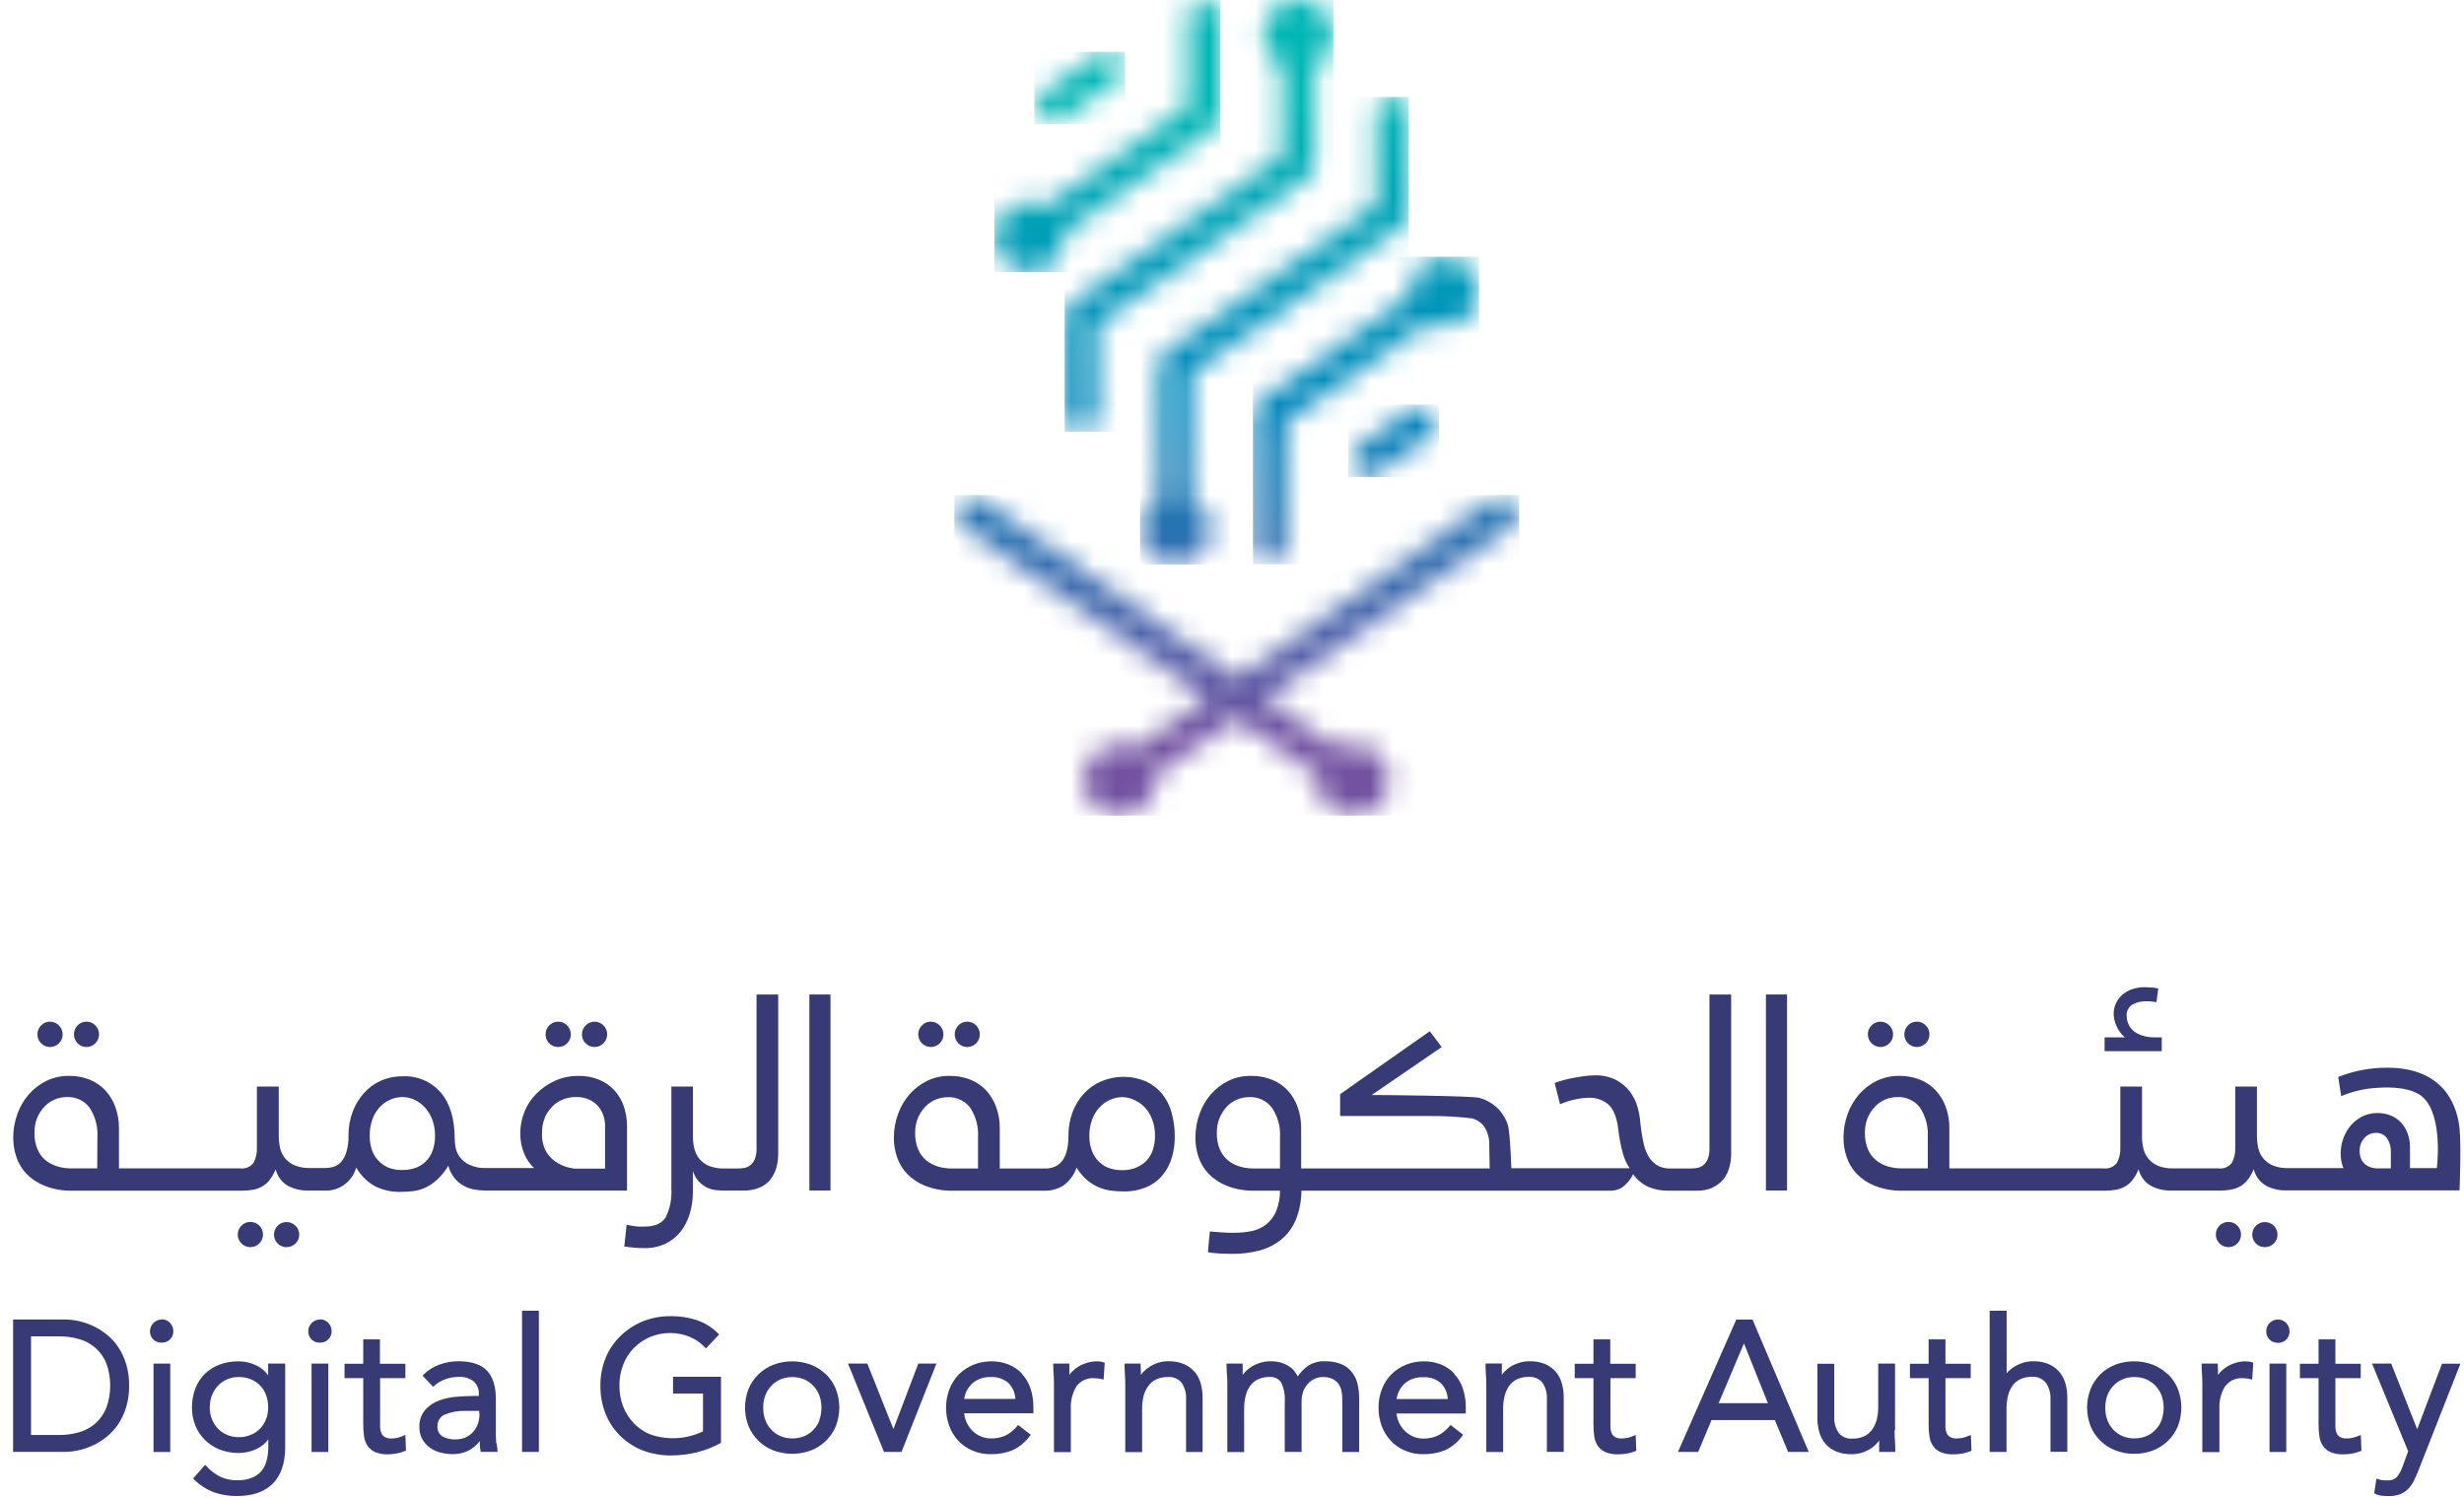 <svg width="107" height="65" viewBox="0 0 107 65" fill="none" xmlns="http://www.w3.org/2000/svg">
<g clip-path="url(#clip0_2_1650)">
<g clip-path="url(#clip1_2_1650)">
<g clip-path="url(#clip2_2_1650)">
<path d="M74.363 51.573C74.545 51.495 74.705 51.375 74.832 51.223C74.953 51.073 75.042 50.899 75.092 50.713C75.149 50.516 75.177 50.312 75.176 50.107V43.19H74.234V49.855C74.242 50.019 74.216 50.182 74.159 50.336C74.118 50.439 74.051 50.53 73.966 50.601C73.889 50.663 73.798 50.704 73.701 50.721C73.612 50.738 73.521 50.746 73.43 50.746H72.524C72.317 50.754 72.111 50.7 71.935 50.59C71.778 50.484 71.649 50.341 71.56 50.174C71.46 49.977 71.389 49.766 71.352 49.549C71.299 49.3 71.26 49.05 71.235 48.797C71.22 48.551 71.178 48.307 71.108 48.07C71.039 47.825 70.923 47.595 70.768 47.393C70.606 47.185 70.401 47.016 70.166 46.895C69.883 46.758 69.571 46.691 69.256 46.702C69.096 46.702 68.936 46.714 68.777 46.737C68.613 46.76 68.452 46.787 68.298 46.816C68.144 46.845 67.994 46.881 67.855 46.92C67.715 46.96 67.6 46.999 67.511 47.033L67.746 47.955C67.957 47.863 68.177 47.793 68.402 47.747C68.592 47.703 68.786 47.679 68.981 47.674C69.302 47.659 69.616 47.768 69.858 47.978C70.077 48.187 70.214 48.539 70.275 49.049C70.316 49.411 70.385 49.77 70.483 50.122C70.547 50.339 70.643 50.546 70.766 50.736H65.63C65.609 50.074 65.553 49.02 65.459 48.791C65.356 48.516 65.189 48.269 64.972 48.07C64.758 47.883 64.505 47.748 64.23 47.676C63.943 47.595 60.154 47.556 59.815 47.556H59.563L62.606 45.473L62.089 44.785L58.196 47.518V48.468H62.127C62.727 48.463 63.327 48.497 63.922 48.57C64.128 48.623 64.31 48.742 64.441 48.909C64.572 49.103 64.65 49.327 64.668 49.559C64.668 49.638 64.684 50.272 64.691 50.744H56.503V48.999C56.506 48.684 56.454 48.371 56.349 48.074C56.255 47.809 56.109 47.565 55.92 47.356C55.73 47.153 55.497 46.994 55.239 46.891C54.948 46.776 54.637 46.72 54.324 46.724C53.99 46.719 53.659 46.791 53.356 46.933C53.064 47.074 52.803 47.272 52.589 47.516C52.37 47.769 52.2 48.06 52.09 48.376C51.969 48.71 51.909 49.063 51.91 49.418C51.91 49.701 51.957 49.983 52.048 50.251C52.138 50.523 52.288 50.773 52.487 50.98C52.713 51.208 52.984 51.386 53.283 51.502C53.663 51.649 54.069 51.72 54.477 51.711H55.584C55.589 52.028 55.527 52.342 55.403 52.633C55.305 52.854 55.153 53.046 54.962 53.194C54.776 53.33 54.563 53.424 54.337 53.469C54.086 53.516 53.832 53.539 53.577 53.537C53.416 53.537 53.248 53.537 53.075 53.523C52.902 53.508 52.721 53.498 52.539 53.481C52.523 53.629 52.508 53.775 52.494 53.921C52.479 54.066 52.469 54.218 52.456 54.385C52.633 54.414 52.812 54.432 52.991 54.441C53.164 54.441 53.335 54.454 53.5 54.454C53.905 54.459 54.309 54.409 54.701 54.306C55.047 54.214 55.369 54.05 55.647 53.825C55.921 53.595 56.136 53.302 56.272 52.971C56.431 52.57 56.514 52.142 56.516 51.711H69.958C70.123 51.708 70.285 51.663 70.427 51.58C70.637 51.429 70.807 51.229 70.92 50.996C71.088 51.233 71.315 51.422 71.579 51.544C71.855 51.661 72.153 51.717 72.453 51.711H73.653C73.9 51.719 74.147 51.674 74.376 51.58M55.584 50.746H54.439C54.235 50.747 54.032 50.718 53.837 50.661C53.652 50.605 53.478 50.515 53.327 50.394C53.172 50.265 53.05 50.101 52.971 49.915C52.878 49.688 52.834 49.444 52.842 49.199C52.837 48.98 52.877 48.763 52.958 48.559C53.032 48.378 53.138 48.211 53.27 48.066C53.397 47.928 53.552 47.821 53.725 47.751C53.894 47.682 54.076 47.645 54.26 47.645C54.446 47.638 54.631 47.676 54.8 47.755C54.968 47.834 55.115 47.953 55.228 48.101C55.487 48.477 55.613 48.929 55.584 49.384V50.746Z" fill="#373A75"/>
<path d="M33.45 51.228C33.572 51.077 33.66 50.904 33.711 50.717C33.767 50.52 33.795 50.316 33.794 50.111V43.19H32.853V49.855C32.861 50.019 32.836 50.182 32.78 50.336C32.739 50.439 32.672 50.53 32.586 50.601C32.51 50.663 32.419 50.704 32.322 50.721C32.232 50.738 32.142 50.746 32.051 50.746H31.455C31.231 50.754 31.009 50.717 30.799 50.638C30.638 50.575 30.495 50.473 30.383 50.342C30.275 50.214 30.198 50.063 30.157 49.901C30.11 49.718 30.087 49.529 30.089 49.34V47.189H29.154V51.644C29.181 52.066 29.096 52.487 28.908 52.865C28.745 53.134 28.436 53.269 27.981 53.269H27.737C27.655 53.265 27.573 53.257 27.491 53.244L27.212 53.192L27.11 54.135L27.473 54.179C27.642 54.196 27.811 54.205 27.981 54.204C28.294 54.21 28.604 54.146 28.889 54.017C29.148 53.896 29.374 53.717 29.551 53.494C29.734 53.26 29.87 52.995 29.953 52.711C30.045 52.4 30.091 52.077 30.089 51.752V50.855C30.14 51.024 30.228 51.18 30.347 51.311C30.447 51.418 30.566 51.506 30.697 51.571C30.82 51.632 30.952 51.671 31.088 51.686C31.205 51.698 31.322 51.702 31.439 51.705H32.272C32.519 51.712 32.765 51.668 32.994 51.573C33.176 51.495 33.336 51.375 33.463 51.223" fill="#373A75"/>
<path d="M3.754 45.471C3.899 45.471 4.038 45.413 4.141 45.31C4.244 45.208 4.301 45.068 4.301 44.923C4.302 44.85 4.289 44.778 4.261 44.711C4.233 44.644 4.193 44.583 4.141 44.531C4.091 44.479 4.031 44.437 3.964 44.409C3.898 44.382 3.826 44.368 3.754 44.369C3.682 44.368 3.611 44.382 3.545 44.41C3.479 44.438 3.419 44.479 3.37 44.531C3.319 44.583 3.278 44.644 3.251 44.711C3.224 44.778 3.211 44.85 3.212 44.923C3.211 44.994 3.225 45.065 3.252 45.132C3.279 45.198 3.319 45.258 3.369 45.309C3.419 45.36 3.479 45.401 3.545 45.428C3.611 45.456 3.682 45.47 3.754 45.471Z" fill="#373A75"/>
<path d="M2.166 45.471C2.239 45.472 2.311 45.458 2.379 45.431C2.446 45.403 2.507 45.362 2.558 45.31C2.611 45.261 2.652 45.2 2.68 45.134C2.708 45.067 2.722 44.995 2.72 44.923C2.72 44.776 2.662 44.635 2.558 44.531C2.454 44.427 2.313 44.369 2.166 44.369C2.096 44.368 2.026 44.383 1.961 44.411C1.896 44.439 1.838 44.48 1.789 44.531C1.736 44.582 1.694 44.642 1.666 44.71C1.638 44.777 1.624 44.85 1.625 44.923C1.623 44.995 1.637 45.067 1.666 45.134C1.694 45.201 1.736 45.261 1.789 45.31C1.838 45.361 1.897 45.402 1.961 45.429C2.026 45.457 2.096 45.471 2.166 45.471Z" fill="#373A75"/>
<path d="M12.441 53.073C12.333 53.074 12.228 53.106 12.139 53.166C12.05 53.226 11.98 53.311 11.94 53.411C11.899 53.51 11.888 53.62 11.909 53.725C11.93 53.831 11.982 53.928 12.058 54.004C12.108 54.055 12.167 54.095 12.233 54.122C12.299 54.149 12.37 54.163 12.441 54.162C12.514 54.163 12.585 54.15 12.653 54.122C12.72 54.095 12.781 54.055 12.832 54.004C12.884 53.954 12.925 53.894 12.953 53.828C12.981 53.762 12.995 53.691 12.995 53.619C12.995 53.547 12.981 53.476 12.953 53.41C12.925 53.343 12.884 53.283 12.832 53.233C12.781 53.182 12.72 53.141 12.653 53.113C12.586 53.086 12.514 53.072 12.441 53.073Z" fill="#373A75"/>
<path d="M10.87 54.162C10.942 54.163 11.014 54.15 11.08 54.123C11.147 54.095 11.207 54.055 11.258 54.004C11.348 53.915 11.405 53.797 11.418 53.671C11.431 53.545 11.4 53.418 11.33 53.312C11.26 53.207 11.155 53.128 11.034 53.091C10.913 53.054 10.783 53.059 10.665 53.107C10.548 53.155 10.451 53.242 10.391 53.354C10.331 53.465 10.311 53.594 10.335 53.719C10.359 53.843 10.426 53.956 10.523 54.036C10.621 54.117 10.744 54.162 10.87 54.162Z" fill="#373A75"/>
<path d="M18.989 51.228C19.177 51.05 19.338 50.847 19.47 50.626C19.517 50.818 19.606 50.998 19.731 51.153C19.837 51.287 19.967 51.399 20.116 51.484C20.26 51.568 20.417 51.626 20.581 51.657C20.746 51.688 20.914 51.704 21.082 51.705H27.229V48.937C27.233 48.63 27.184 48.325 27.085 48.035C26.996 47.776 26.854 47.54 26.669 47.339C26.484 47.142 26.258 46.988 26.008 46.887C25.734 46.777 25.441 46.722 25.146 46.727C24.788 46.719 24.432 46.79 24.105 46.935C23.804 47.071 23.53 47.26 23.297 47.493C23.07 47.719 22.892 47.988 22.774 48.285C22.655 48.576 22.594 48.887 22.593 49.201C22.588 49.509 22.645 49.815 22.761 50.101C22.859 50.337 23.006 50.55 23.192 50.726H21.11C20.857 50.738 20.606 50.688 20.376 50.582C20.212 50.504 20.07 50.387 19.96 50.242C19.87 50.118 19.81 49.976 19.783 49.826C19.76 49.706 19.748 49.585 19.745 49.463C19.745 48.601 19.547 47.932 19.15 47.458C18.945 47.219 18.688 47.031 18.399 46.907C18.11 46.784 17.797 46.727 17.483 46.743C17.157 46.74 16.835 46.805 16.536 46.935C16.254 47.061 16.002 47.246 15.798 47.478C15.587 47.716 15.423 47.991 15.313 48.289C15.192 48.614 15.131 48.96 15.134 49.307C15.141 49.549 15.111 49.791 15.044 50.024C14.999 50.184 14.921 50.333 14.815 50.461C14.729 50.558 14.618 50.63 14.495 50.669C14.374 50.707 14.248 50.726 14.122 50.726H13.449C13.232 50.731 13.015 50.695 12.812 50.617C12.652 50.553 12.509 50.451 12.395 50.322C12.286 50.194 12.208 50.043 12.168 49.88C12.125 49.696 12.104 49.508 12.105 49.32V47.189H11.156V49.838C11.167 50.068 11.117 50.295 11.01 50.499C10.944 50.587 10.855 50.656 10.753 50.699C10.652 50.741 10.54 50.756 10.431 50.742H5.166V48.999C5.169 48.684 5.116 48.371 5.009 48.074C4.914 47.809 4.766 47.564 4.576 47.356C4.388 47.153 4.158 46.994 3.901 46.891C3.615 46.777 3.309 46.721 3.001 46.724C2.667 46.719 2.336 46.791 2.033 46.933C1.74 47.074 1.478 47.272 1.262 47.516C1.041 47.768 0.869 48.06 0.756 48.376C0.634 48.71 0.573 49.062 0.575 49.418C0.575 49.701 0.621 49.983 0.712 50.251C0.803 50.523 0.953 50.773 1.152 50.98C1.377 51.208 1.648 51.386 1.948 51.502C2.328 51.649 2.733 51.72 3.141 51.711H10.506C10.655 51.711 10.804 51.699 10.952 51.675C11.092 51.654 11.228 51.61 11.354 51.544C11.484 51.475 11.599 51.38 11.691 51.265C11.807 51.118 11.901 50.956 11.97 50.782C12.006 50.93 12.071 51.07 12.162 51.193C12.253 51.316 12.367 51.419 12.499 51.496C12.779 51.643 13.093 51.715 13.409 51.705H14.211C14.474 51.697 14.728 51.611 14.94 51.457C15.196 51.273 15.383 51.008 15.469 50.705C15.658 51.038 15.933 51.315 16.265 51.507C16.619 51.687 17.013 51.774 17.41 51.761C17.594 51.761 17.778 51.75 17.96 51.727C18.141 51.702 18.316 51.65 18.481 51.573C18.665 51.486 18.834 51.37 18.981 51.23M23.648 48.555C23.727 48.373 23.838 48.205 23.976 48.062C24.109 47.924 24.27 47.817 24.448 47.747C24.625 47.677 24.813 47.641 25.002 47.641C25.201 47.636 25.399 47.674 25.581 47.753C25.732 47.82 25.866 47.919 25.975 48.043C26.077 48.16 26.154 48.297 26.202 48.445C26.249 48.584 26.273 48.729 26.275 48.876V50.751H24.938C24.691 50.724 24.453 50.646 24.238 50.522C24.04 50.41 23.872 50.253 23.746 50.063C23.592 49.804 23.519 49.504 23.538 49.203C23.532 48.981 23.572 48.76 23.657 48.555H23.648ZM4.222 50.742H3.097C2.894 50.743 2.691 50.715 2.495 50.657C2.31 50.602 2.137 50.513 1.985 50.394C1.83 50.265 1.708 50.101 1.629 49.915C1.536 49.688 1.491 49.444 1.498 49.199C1.492 48.979 1.53 48.76 1.61 48.555C1.685 48.373 1.793 48.205 1.929 48.062C2.053 47.929 2.204 47.824 2.371 47.752C2.538 47.68 2.718 47.644 2.899 47.645C3.089 47.634 3.279 47.67 3.452 47.75C3.624 47.83 3.775 47.951 3.889 48.103C4.138 48.483 4.258 48.933 4.23 49.386L4.222 50.742ZM17.469 50.813C17.25 50.819 17.032 50.777 16.829 50.692C16.665 50.616 16.518 50.506 16.398 50.369C16.279 50.236 16.19 50.077 16.138 49.905C16.08 49.716 16.052 49.519 16.055 49.322C16.051 49.085 16.089 48.85 16.167 48.626C16.232 48.433 16.336 48.255 16.471 48.103C16.599 47.96 16.755 47.844 16.929 47.764C17.101 47.684 17.288 47.643 17.477 47.643C17.659 47.645 17.838 47.686 18.002 47.764C18.175 47.845 18.331 47.961 18.458 48.103C18.595 48.257 18.702 48.435 18.773 48.628C18.855 48.851 18.895 49.087 18.891 49.324C18.894 49.521 18.866 49.718 18.808 49.907C18.757 50.078 18.67 50.236 18.554 50.371C18.432 50.511 18.281 50.622 18.11 50.694C17.91 50.777 17.694 50.816 17.477 50.811L17.469 50.813Z" fill="#373A75"/>
<path d="M24.24 45.471C24.312 45.471 24.383 45.457 24.449 45.43C24.515 45.402 24.575 45.361 24.625 45.31C24.678 45.261 24.72 45.2 24.748 45.134C24.776 45.067 24.789 44.995 24.788 44.923C24.789 44.85 24.775 44.778 24.747 44.71C24.719 44.643 24.678 44.582 24.625 44.531C24.575 44.48 24.515 44.439 24.448 44.411C24.381 44.383 24.31 44.369 24.238 44.369C24.166 44.369 24.095 44.383 24.028 44.411C23.962 44.439 23.901 44.48 23.851 44.531C23.799 44.583 23.759 44.644 23.732 44.711C23.704 44.778 23.691 44.85 23.692 44.923C23.691 44.995 23.704 45.066 23.731 45.133C23.758 45.2 23.799 45.26 23.851 45.31C23.901 45.362 23.962 45.403 24.029 45.431C24.096 45.459 24.168 45.472 24.24 45.471Z" fill="#373A75"/>
<path d="M25.819 45.471C25.964 45.471 26.104 45.413 26.206 45.31C26.309 45.207 26.367 45.068 26.367 44.923C26.368 44.85 26.354 44.778 26.326 44.711C26.299 44.643 26.258 44.582 26.206 44.531C26.156 44.48 26.096 44.439 26.029 44.411C25.963 44.383 25.892 44.369 25.82 44.369C25.748 44.369 25.677 44.383 25.61 44.411C25.544 44.439 25.484 44.48 25.434 44.531C25.381 44.582 25.34 44.643 25.312 44.71C25.284 44.778 25.27 44.85 25.271 44.923C25.27 44.995 25.283 45.067 25.311 45.134C25.339 45.2 25.381 45.261 25.434 45.31C25.484 45.362 25.544 45.402 25.61 45.43C25.676 45.457 25.747 45.471 25.819 45.471Z" fill="#373A75"/>
<path d="M40.415 45.471C40.488 45.471 40.56 45.458 40.627 45.43C40.695 45.403 40.756 45.362 40.807 45.31C40.859 45.261 40.901 45.2 40.929 45.134C40.957 45.067 40.971 44.995 40.969 44.923C40.969 44.776 40.911 44.635 40.807 44.531C40.703 44.427 40.562 44.369 40.415 44.369C40.344 44.368 40.274 44.383 40.209 44.41C40.144 44.438 40.085 44.48 40.036 44.531C39.984 44.582 39.943 44.643 39.915 44.71C39.887 44.778 39.873 44.85 39.874 44.923C39.875 45.067 39.932 45.205 40.033 45.307C40.134 45.409 40.272 45.468 40.415 45.471Z" fill="#373A75"/>
<path d="M42 45.471C42.072 45.471 42.144 45.457 42.211 45.43C42.277 45.403 42.338 45.362 42.389 45.311C42.44 45.261 42.48 45.2 42.508 45.133C42.535 45.066 42.549 44.995 42.548 44.923C42.549 44.85 42.535 44.778 42.508 44.711C42.481 44.644 42.441 44.583 42.39 44.531C42.339 44.479 42.279 44.438 42.212 44.41C42.145 44.382 42.073 44.368 42 44.369C41.929 44.368 41.858 44.382 41.792 44.41C41.726 44.438 41.666 44.479 41.617 44.531C41.566 44.583 41.526 44.644 41.499 44.711C41.471 44.778 41.458 44.85 41.459 44.923C41.458 44.994 41.472 45.065 41.499 45.132C41.526 45.198 41.566 45.258 41.616 45.309C41.666 45.36 41.726 45.401 41.792 45.428C41.858 45.456 41.929 45.47 42 45.471Z" fill="#373A75"/>
<path d="M50.509 51.007C50.685 50.782 50.816 50.524 50.894 50.249C50.974 49.968 51.014 49.678 51.015 49.386C51.019 49.026 50.972 48.667 50.877 48.32C50.796 48.021 50.654 47.741 50.461 47.499C50.27 47.269 50.029 47.085 49.757 46.96C49.45 46.831 49.122 46.765 48.789 46.765C48.457 46.765 48.128 46.831 47.822 46.96C47.538 47.082 47.282 47.262 47.072 47.489C46.858 47.724 46.69 47.997 46.578 48.295C46.455 48.623 46.393 48.971 46.397 49.322C46.397 50.273 46.058 50.748 45.379 50.748H43.415V48.999C43.418 48.684 43.365 48.371 43.258 48.074C43.162 47.809 43.015 47.565 42.825 47.356C42.635 47.153 42.402 46.994 42.144 46.891C41.857 46.777 41.551 46.721 41.242 46.724C40.908 46.719 40.578 46.79 40.276 46.933C39.983 47.074 39.721 47.272 39.505 47.516C39.284 47.768 39.112 48.06 38.999 48.376C38.876 48.709 38.813 49.062 38.816 49.418C38.815 49.701 38.862 49.983 38.953 50.251C39.044 50.523 39.194 50.773 39.393 50.98C39.618 51.208 39.889 51.386 40.188 51.502C40.569 51.649 40.974 51.72 41.382 51.711H45.339C45.64 51.722 45.938 51.641 46.191 51.477C46.45 51.284 46.645 51.017 46.751 50.711C46.877 50.917 47.034 51.102 47.218 51.259C47.373 51.388 47.546 51.493 47.732 51.571C47.904 51.641 48.084 51.688 48.268 51.711C48.434 51.731 48.602 51.741 48.77 51.742C49.127 51.752 49.482 51.684 49.811 51.544C50.081 51.425 50.318 51.243 50.502 51.013M42.471 50.748H41.338C41.134 50.749 40.931 50.721 40.736 50.663C40.551 50.608 40.379 50.517 40.228 50.397C40.072 50.269 39.949 50.104 39.872 49.917C39.779 49.69 39.734 49.446 39.74 49.201C39.737 48.982 39.777 48.765 39.857 48.562C39.932 48.379 40.04 48.211 40.176 48.068C40.301 47.936 40.451 47.831 40.618 47.759C40.785 47.688 40.965 47.651 41.146 47.651C41.335 47.641 41.524 47.677 41.696 47.757C41.868 47.836 42.017 47.957 42.132 48.108C42.38 48.487 42.499 48.938 42.471 49.391V50.748ZM49.363 50.699C49.166 50.782 48.953 50.823 48.738 50.819C48.515 50.825 48.293 50.784 48.086 50.699C47.919 50.625 47.77 50.514 47.651 50.376C47.534 50.24 47.446 50.082 47.393 49.911C47.333 49.723 47.303 49.526 47.305 49.328C47.303 49.091 47.341 48.856 47.42 48.632C47.489 48.439 47.595 48.261 47.732 48.108C47.861 47.965 48.017 47.849 48.191 47.768C48.362 47.689 48.549 47.648 48.738 47.647C48.916 47.65 49.091 47.691 49.251 47.768C49.43 47.846 49.591 47.96 49.724 48.103C49.861 48.257 49.968 48.435 50.038 48.628C50.12 48.851 50.16 49.087 50.157 49.324C50.159 49.521 50.131 49.718 50.073 49.907C50.022 50.078 49.935 50.236 49.819 50.371C49.696 50.511 49.542 50.621 49.369 50.692L49.363 50.699Z" fill="#373A75"/>
<path d="M77.602 43.19H76.686V51.702H77.602V43.19Z" fill="#373A75"/>
<path d="M83.238 45.471C83.384 45.471 83.523 45.413 83.626 45.31C83.728 45.208 83.786 45.068 83.786 44.923C83.787 44.85 83.773 44.778 83.746 44.711C83.718 44.644 83.677 44.583 83.626 44.531C83.576 44.479 83.516 44.437 83.449 44.409C83.382 44.382 83.311 44.368 83.238 44.369C83.167 44.368 83.096 44.382 83.03 44.41C82.964 44.438 82.904 44.479 82.855 44.531C82.804 44.583 82.763 44.644 82.736 44.711C82.709 44.778 82.696 44.85 82.697 44.923C82.696 44.994 82.71 45.065 82.737 45.132C82.764 45.198 82.804 45.258 82.854 45.309C82.904 45.36 82.964 45.401 83.03 45.428C83.096 45.456 83.167 45.47 83.238 45.471Z" fill="#373A75"/>
<path d="M81.653 45.471C81.726 45.471 81.798 45.458 81.865 45.43C81.933 45.403 81.994 45.362 82.045 45.31C82.097 45.261 82.139 45.2 82.167 45.134C82.195 45.067 82.209 44.995 82.207 44.923C82.207 44.776 82.149 44.635 82.045 44.531C81.941 44.427 81.8 44.369 81.653 44.369C81.582 44.368 81.512 44.383 81.447 44.41C81.382 44.438 81.323 44.48 81.274 44.531C81.222 44.582 81.18 44.643 81.152 44.71C81.124 44.778 81.111 44.85 81.112 44.923C81.113 45.067 81.17 45.205 81.271 45.307C81.372 45.409 81.509 45.468 81.653 45.471Z" fill="#373A75"/>
<path d="M93.85 45.05H93.55C93.368 45.054 93.186 45.025 93.013 44.967C92.873 44.922 92.743 44.852 92.63 44.758C92.539 44.675 92.468 44.572 92.421 44.458C92.375 44.352 92.35 44.237 92.351 44.121C92.343 44.025 92.362 43.93 92.404 43.844C92.447 43.758 92.512 43.685 92.592 43.633C92.782 43.526 92.999 43.474 93.217 43.484C93.278 43.484 93.35 43.484 93.438 43.496C93.525 43.509 93.59 43.513 93.646 43.521L93.723 42.929C93.629 42.908 93.534 42.894 93.438 42.886C93.34 42.886 93.242 42.873 93.148 42.873C92.949 42.87 92.751 42.902 92.563 42.967C92.405 43.024 92.26 43.112 92.136 43.225C92.026 43.328 91.938 43.453 91.877 43.592C91.817 43.731 91.786 43.88 91.786 44.031C91.792 44.2 91.828 44.365 91.892 44.521C91.974 44.725 92.103 44.907 92.269 45.05H91.393V45.65H93.875V45.05" fill="#373A75"/>
<path d="M96.768 54.162C96.84 54.163 96.912 54.15 96.978 54.123C97.045 54.095 97.105 54.055 97.156 54.004C97.246 53.915 97.302 53.797 97.315 53.671C97.328 53.545 97.297 53.418 97.228 53.312C97.158 53.207 97.053 53.128 96.932 53.091C96.811 53.054 96.681 53.059 96.563 53.107C96.446 53.155 96.349 53.242 96.288 53.354C96.228 53.465 96.209 53.594 96.233 53.719C96.257 53.843 96.323 53.956 96.421 54.036C96.519 54.117 96.641 54.162 96.768 54.162Z" fill="#373A75"/>
<path d="M98.901 53.621C98.902 53.548 98.889 53.477 98.861 53.41C98.833 53.343 98.791 53.283 98.739 53.233C98.688 53.182 98.627 53.141 98.559 53.113C98.492 53.086 98.42 53.072 98.347 53.073C98.24 53.074 98.135 53.106 98.045 53.166C97.956 53.226 97.887 53.311 97.846 53.411C97.805 53.51 97.794 53.62 97.815 53.725C97.836 53.831 97.888 53.928 97.964 54.004C98.014 54.055 98.074 54.095 98.139 54.122C98.205 54.149 98.276 54.163 98.347 54.162C98.42 54.163 98.492 54.15 98.559 54.122C98.626 54.095 98.687 54.055 98.739 54.004C98.791 53.955 98.832 53.895 98.86 53.829C98.888 53.763 98.902 53.692 98.901 53.621Z" fill="#373A75"/>
<path d="M106.806 49.009C106.668 47.682 105.86 46.37 103.681 46.37C102.948 46.364 102.22 46.5 101.538 46.772L101.667 47.605C102.169 47.392 102.704 47.269 103.248 47.243C103.744 47.203 104.741 47.208 105.225 47.66C106.11 48.493 105.82 50.73 105.82 50.73H104.654V49.832C104.657 49.625 104.622 49.419 104.552 49.224C104.489 49.049 104.392 48.888 104.267 48.751C104.142 48.617 103.989 48.513 103.819 48.445C103.631 48.37 103.43 48.333 103.227 48.337C103.011 48.337 102.798 48.385 102.602 48.478C102.41 48.571 102.238 48.701 102.096 48.861C101.951 49.028 101.838 49.22 101.763 49.428C101.683 49.648 101.643 49.88 101.644 50.113C101.644 50.297 101.675 50.48 101.734 50.655C101.744 50.682 101.759 50.705 101.769 50.73H99.353C99.136 50.736 98.919 50.699 98.716 50.621C98.555 50.557 98.413 50.456 98.299 50.326C98.189 50.199 98.111 50.047 98.072 49.884C98.028 49.701 98.007 49.513 98.008 49.324V47.189H97.066V49.838C97.078 50.067 97.027 50.295 96.921 50.498C96.854 50.587 96.766 50.656 96.664 50.698C96.562 50.741 96.451 50.756 96.341 50.742H94.359C94.142 50.748 93.926 50.712 93.723 50.634C93.563 50.569 93.42 50.468 93.307 50.338C93.197 50.211 93.12 50.06 93.082 49.897C93.037 49.713 93.015 49.525 93.017 49.336V47.189H92.076V49.838C92.086 50.067 92.036 50.295 91.93 50.498C91.863 50.587 91.775 50.656 91.672 50.699C91.57 50.742 91.459 50.757 91.349 50.742H84.651V48.999C84.654 48.684 84.602 48.371 84.496 48.074C84.4 47.809 84.253 47.565 84.063 47.355C83.873 47.153 83.641 46.994 83.382 46.891C83.095 46.777 82.789 46.721 82.48 46.724C82.146 46.719 81.814 46.791 81.512 46.933C81.219 47.074 80.957 47.273 80.741 47.516C80.52 47.768 80.348 48.06 80.235 48.376C80.113 48.71 80.052 49.062 80.054 49.417C80.053 49.701 80.1 49.982 80.191 50.251C80.282 50.523 80.432 50.772 80.631 50.98C80.856 51.208 81.127 51.386 81.426 51.502C81.807 51.649 82.212 51.72 82.62 51.711H91.405C91.554 51.711 91.704 51.699 91.851 51.675C91.991 51.654 92.127 51.609 92.253 51.544C92.383 51.475 92.498 51.38 92.59 51.265C92.706 51.118 92.799 50.955 92.869 50.782C92.905 50.93 92.97 51.07 93.061 51.193C93.152 51.316 93.267 51.419 93.398 51.496C93.679 51.644 93.992 51.715 94.309 51.705H96.404C96.553 51.705 96.702 51.693 96.85 51.669C96.99 51.648 97.126 51.603 97.252 51.538C97.382 51.469 97.497 51.374 97.589 51.259C97.705 51.112 97.799 50.949 97.868 50.776C97.904 50.924 97.969 51.064 98.06 51.187C98.151 51.309 98.266 51.413 98.397 51.49C98.677 51.637 98.991 51.709 99.307 51.698H106.806C106.806 51.698 106.887 49.794 106.806 49.003M83.715 50.742H82.582C82.379 50.743 82.176 50.714 81.98 50.657C81.795 50.601 81.622 50.511 81.47 50.39C81.315 50.261 81.193 50.097 81.114 49.911C81.022 49.684 80.978 49.44 80.985 49.195C80.981 48.976 81.02 48.758 81.101 48.555C81.176 48.372 81.284 48.205 81.42 48.062C81.544 47.929 81.695 47.824 81.862 47.752C82.029 47.68 82.209 47.644 82.391 47.645C82.58 47.635 82.768 47.671 82.94 47.75C83.112 47.83 83.262 47.95 83.376 48.101C83.624 48.481 83.743 48.931 83.715 49.384V50.742ZM102.963 50.701C102.871 50.673 102.785 50.628 102.711 50.567C102.633 50.504 102.572 50.422 102.534 50.33C102.487 50.217 102.465 50.096 102.469 49.974C102.467 49.865 102.487 49.756 102.527 49.655C102.564 49.565 102.617 49.482 102.684 49.411C102.747 49.343 102.823 49.289 102.909 49.253C102.99 49.219 103.078 49.201 103.167 49.201C103.261 49.196 103.354 49.214 103.439 49.253C103.524 49.293 103.598 49.353 103.654 49.428C103.778 49.617 103.837 49.84 103.823 50.065V50.742H103.252C103.154 50.742 103.057 50.728 102.963 50.701Z" fill="#373A75"/>
<path d="M36.064 43.19H35.148V51.702H36.064V43.19Z" fill="#373A75"/>
<path d="M5.132 58.497C4.991 58.288 4.819 58.103 4.622 57.947C4.437 57.799 4.235 57.674 4.02 57.576C3.82 57.484 3.61 57.414 3.395 57.368C3.197 57.326 2.996 57.304 2.793 57.303H0.569V63.054H2.789C2.991 63.053 3.193 63.031 3.391 62.989C3.606 62.943 3.816 62.873 4.016 62.781C4.231 62.683 4.433 62.558 4.618 62.41C4.815 62.254 4.987 62.069 5.128 61.86C5.279 61.632 5.396 61.383 5.476 61.121C5.567 60.816 5.612 60.498 5.607 60.179C5.612 59.859 5.568 59.539 5.476 59.232C5.397 58.97 5.28 58.72 5.128 58.492M4.612 61.152C4.508 61.406 4.349 61.632 4.145 61.815C3.943 61.992 3.705 62.123 3.447 62.198C3.161 62.282 2.864 62.323 2.566 62.321H1.348V58.036H2.57C2.869 58.034 3.165 58.075 3.451 58.159C3.712 58.233 3.952 58.365 4.153 58.546C4.355 58.726 4.513 58.95 4.616 59.201C4.843 59.83 4.843 60.519 4.616 61.148L4.612 61.152Z" fill="#373A75"/>
<path d="M7.026 57.305C6.958 57.304 6.89 57.317 6.827 57.343C6.765 57.369 6.708 57.408 6.661 57.457C6.614 57.504 6.577 57.56 6.551 57.622C6.526 57.683 6.513 57.749 6.513 57.816C6.511 57.882 6.523 57.949 6.548 58.011C6.573 58.073 6.611 58.129 6.659 58.176C6.708 58.221 6.766 58.257 6.829 58.28C6.892 58.303 6.959 58.312 7.026 58.309C7.092 58.312 7.158 58.3 7.22 58.276C7.282 58.251 7.339 58.214 7.386 58.167C7.433 58.12 7.47 58.064 7.494 58.002C7.518 57.94 7.53 57.874 7.527 57.807C7.528 57.673 7.475 57.545 7.382 57.449C7.336 57.4 7.281 57.362 7.22 57.336C7.158 57.309 7.092 57.296 7.026 57.297" fill="#373A75"/>
<path d="M7.394 59.219H6.667V63.058H7.394V59.219Z" fill="#373A75"/>
<path d="M11.645 59.734C11.52 59.549 11.347 59.401 11.146 59.305C10.905 59.185 10.64 59.123 10.371 59.121C10.087 59.117 9.805 59.165 9.538 59.261C9.3 59.349 9.083 59.485 8.9 59.661C8.717 59.841 8.575 60.058 8.484 60.298C8.383 60.564 8.333 60.847 8.336 61.131C8.334 61.399 8.384 61.664 8.484 61.912C8.578 62.147 8.72 62.36 8.9 62.537C9.085 62.718 9.304 62.86 9.544 62.954C9.81 63.055 10.092 63.105 10.377 63.102C10.64 63.101 10.9 63.042 11.137 62.929C11.34 62.834 11.517 62.691 11.652 62.512V62.835C11.652 63.022 11.631 63.208 11.589 63.389C11.553 63.556 11.482 63.714 11.381 63.852C11.272 63.991 11.128 64.1 10.964 64.168C10.752 64.254 10.523 64.295 10.294 64.287C10.04 64.291 9.788 64.237 9.558 64.129C9.328 64.011 9.121 63.851 8.948 63.658L8.909 63.614L8.386 64.21L8.423 64.247C8.67 64.493 8.965 64.684 9.29 64.81C9.613 64.92 9.952 64.974 10.294 64.97C10.973 64.97 11.495 64.787 11.852 64.426C12.208 64.066 12.385 63.531 12.385 62.835V59.219H11.645V59.734ZM11.562 61.608C11.508 61.763 11.422 61.905 11.31 62.025C11.198 62.145 11.063 62.241 10.912 62.306C10.742 62.381 10.557 62.418 10.371 62.414C10.206 62.417 10.042 62.387 9.888 62.326C9.735 62.265 9.595 62.174 9.477 62.058C9.361 61.938 9.269 61.797 9.206 61.642C9.141 61.482 9.107 61.31 9.109 61.138C9.107 60.957 9.137 60.778 9.198 60.609C9.256 60.455 9.343 60.313 9.454 60.192C9.566 60.071 9.701 59.974 9.852 59.907C10.016 59.836 10.192 59.8 10.371 59.803C10.55 59.801 10.727 59.834 10.893 59.9C11.045 59.963 11.182 60.056 11.298 60.173C11.411 60.293 11.499 60.435 11.556 60.59C11.618 60.762 11.648 60.944 11.645 61.127C11.646 61.294 11.618 61.459 11.562 61.617V61.608Z" fill="#373A75"/>
<path d="M13.899 57.305C13.831 57.304 13.764 57.317 13.701 57.343C13.638 57.369 13.582 57.408 13.534 57.457C13.488 57.504 13.45 57.56 13.425 57.622C13.399 57.683 13.386 57.749 13.387 57.816C13.385 57.882 13.397 57.949 13.422 58.011C13.447 58.073 13.485 58.129 13.533 58.176C13.582 58.221 13.639 58.257 13.702 58.28C13.765 58.303 13.832 58.312 13.899 58.309C13.966 58.312 14.032 58.3 14.094 58.276C14.156 58.251 14.212 58.214 14.259 58.167C14.306 58.12 14.343 58.064 14.367 58.002C14.392 57.94 14.403 57.874 14.401 57.807C14.401 57.673 14.349 57.545 14.255 57.449C14.21 57.4 14.154 57.362 14.093 57.336C14.032 57.309 13.966 57.296 13.899 57.297" fill="#373A75"/>
<path d="M14.257 59.219H13.53V63.058H14.257V59.219Z" fill="#373A75"/>
<path d="M17.527 62.348C17.446 62.389 17.36 62.42 17.271 62.439C17.182 62.46 17.091 62.47 17 62.471C16.899 62.476 16.799 62.455 16.709 62.41C16.646 62.372 16.596 62.316 16.565 62.25C16.53 62.17 16.51 62.085 16.507 61.998C16.507 61.896 16.507 61.789 16.507 61.664V59.852H17.604V59.228H16.498V58.167H15.774V59.228H14.961V59.852H15.774V61.85C15.772 62.029 15.785 62.208 15.811 62.385C15.83 62.535 15.884 62.678 15.969 62.802C16.054 62.919 16.169 63.011 16.302 63.068C16.479 63.137 16.668 63.168 16.857 63.16C16.982 63.157 17.108 63.144 17.232 63.12C17.356 63.098 17.479 63.062 17.596 63.014L17.629 63L17.604 62.31L17.529 62.348" fill="#373A75"/>
<path d="M21.549 62.683C21.549 62.571 21.532 62.462 21.532 62.36V60.752C21.532 60.215 21.405 59.805 21.155 59.534C20.906 59.263 20.487 59.117 19.906 59.117C19.627 59.118 19.35 59.166 19.087 59.261C18.823 59.355 18.584 59.507 18.385 59.705L18.348 59.742L18.808 60.227L18.848 60.192C18.992 60.061 19.161 59.96 19.346 59.896C19.531 59.83 19.726 59.796 19.922 59.796C20.155 59.782 20.385 59.851 20.57 59.992C20.649 60.065 20.709 60.154 20.748 60.254C20.787 60.353 20.803 60.46 20.795 60.567V60.625H20.606C20.377 60.625 20.122 60.636 19.85 60.657C19.584 60.676 19.322 60.732 19.071 60.821C18.839 60.904 18.632 61.043 18.467 61.225C18.288 61.437 18.198 61.709 18.212 61.985C18.209 62.161 18.25 62.334 18.331 62.489C18.408 62.632 18.514 62.756 18.644 62.854C18.782 62.955 18.937 63.031 19.102 63.077C19.281 63.126 19.466 63.15 19.652 63.15C19.92 63.157 20.185 63.09 20.418 62.958C20.578 62.858 20.719 62.731 20.835 62.583C20.835 62.625 20.835 62.669 20.835 62.716C20.836 62.815 20.848 62.914 20.87 63.01V63.052H21.605V62.991C21.591 62.896 21.578 62.783 21.566 62.677M20.822 61.442C20.819 61.584 20.793 61.724 20.745 61.858C20.699 61.983 20.628 62.098 20.537 62.196C20.447 62.294 20.338 62.372 20.216 62.427C20.073 62.486 19.919 62.516 19.764 62.512C19.569 62.519 19.376 62.472 19.206 62.377C19.134 62.328 19.077 62.26 19.04 62.181C19.003 62.101 18.989 62.014 18.998 61.927C18.994 61.822 19.023 61.719 19.079 61.631C19.136 61.543 19.218 61.474 19.314 61.433C19.608 61.314 19.923 61.26 20.239 61.273H20.808L20.822 61.442Z" fill="#373A75"/>
<path d="M23.401 56.924H22.67V63.056H23.401V56.924Z" fill="#373A75"/>
<path d="M29.231 60.523H30.528V62.162C29.816 62.505 28.998 62.555 28.25 62.3C27.98 62.191 27.735 62.028 27.531 61.821C27.329 61.611 27.171 61.363 27.064 61.092C26.952 60.802 26.896 60.494 26.898 60.184C26.895 59.868 26.951 59.555 27.064 59.261C27.169 58.99 27.328 58.744 27.531 58.536C27.733 58.334 27.972 58.173 28.235 58.061C28.515 57.946 28.814 57.888 29.116 57.891C29.398 57.891 29.678 57.946 29.939 58.053C30.196 58.157 30.427 58.316 30.616 58.52L30.655 58.561L31.23 57.955L31.193 57.92C30.931 57.651 30.609 57.449 30.253 57.33C29.901 57.216 29.534 57.159 29.164 57.159C28.751 57.152 28.341 57.223 27.954 57.368C27.59 57.512 27.257 57.724 26.973 57.993C26.689 58.261 26.463 58.585 26.311 58.944C26.148 59.337 26.067 59.759 26.073 60.184C26.069 60.603 26.146 61.019 26.3 61.408C26.445 61.768 26.663 62.093 26.939 62.364C27.217 62.636 27.546 62.849 27.908 62.989C28.301 63.139 28.719 63.213 29.139 63.208C29.51 63.208 29.88 63.164 30.241 63.079C30.604 62.991 30.954 62.855 31.282 62.675L31.309 62.66V59.792H29.227V60.523" fill="#373A75"/>
<path d="M35.864 59.686C35.679 59.505 35.46 59.364 35.219 59.269C34.691 59.072 34.11 59.072 33.582 59.269C33.341 59.364 33.121 59.505 32.936 59.686C32.754 59.864 32.609 60.077 32.509 60.311C32.301 60.837 32.301 61.422 32.509 61.948C32.609 62.182 32.754 62.394 32.936 62.573C33.121 62.754 33.341 62.895 33.582 62.989C34.11 63.187 34.691 63.187 35.219 62.989C35.459 62.897 35.677 62.757 35.861 62.578C36.046 62.399 36.192 62.185 36.291 61.948C36.5 61.422 36.5 60.837 36.291 60.311C36.195 60.077 36.053 59.865 35.875 59.686M35.592 61.667C35.535 61.821 35.447 61.963 35.335 62.083C35.223 62.204 35.087 62.3 34.935 62.367C34.769 62.436 34.589 62.471 34.409 62.469C34.229 62.471 34.051 62.436 33.886 62.367C33.735 62.3 33.599 62.204 33.486 62.083C33.375 61.962 33.288 61.821 33.232 61.667C33.17 61.498 33.14 61.319 33.142 61.14C33.14 60.959 33.17 60.779 33.232 60.609C33.288 60.454 33.375 60.313 33.486 60.192C33.598 60.071 33.734 59.974 33.886 59.907C34.219 59.77 34.593 59.77 34.927 59.907C35.078 59.974 35.215 60.071 35.327 60.192C35.439 60.313 35.526 60.454 35.583 60.609C35.643 60.779 35.673 60.959 35.671 61.14C35.672 61.319 35.642 61.498 35.581 61.667H35.592Z" fill="#373A75"/>
<path d="M38.797 62.062L37.677 59.253L37.662 59.219H36.825L38.374 63.023L38.389 63.056H39.149L40.665 59.219H39.878L38.797 62.062Z" fill="#373A75"/>
<path d="M44.377 59.655C44.214 59.481 44.014 59.346 43.794 59.257C43.559 59.165 43.31 59.119 43.058 59.121C42.789 59.119 42.523 59.169 42.273 59.269C42.036 59.364 41.822 59.506 41.642 59.687C41.463 59.869 41.323 60.085 41.232 60.323C41.131 60.584 41.081 60.861 41.084 61.14C41.083 61.406 41.129 61.67 41.219 61.921C41.305 62.158 41.437 62.376 41.607 62.562C41.779 62.747 41.987 62.894 42.219 62.993C42.474 63.103 42.749 63.158 43.027 63.154C43.352 63.16 43.674 63.101 43.975 62.979C44.275 62.839 44.534 62.623 44.727 62.354L44.76 62.312L44.21 61.883L44.177 61.925C44.044 62.092 43.878 62.23 43.69 62.331C43.483 62.429 43.256 62.476 43.027 62.468C42.873 62.47 42.721 62.438 42.579 62.377C42.445 62.318 42.324 62.233 42.221 62.129C42.116 62.023 42.032 61.899 41.971 61.762C41.915 61.641 41.88 61.512 41.867 61.379H44.875V61.129C44.879 60.842 44.835 60.556 44.745 60.284C44.666 60.051 44.538 59.839 44.371 59.659M41.871 60.752C41.907 60.494 42.03 60.257 42.221 60.08C42.445 59.888 42.733 59.79 43.027 59.805C43.169 59.796 43.31 59.815 43.444 59.862C43.578 59.909 43.701 59.982 43.806 60.077C43.981 60.26 44.083 60.5 44.093 60.752H41.871Z" fill="#373A75"/>
<path d="M47.641 59.121C47.491 59.12 47.342 59.142 47.199 59.186C47.069 59.225 46.943 59.28 46.826 59.35C46.721 59.416 46.626 59.494 46.541 59.584C46.503 59.624 46.468 59.667 46.437 59.713V59.571C46.437 59.471 46.437 59.363 46.437 59.273V59.219H45.739V59.273C45.739 59.394 45.739 59.532 45.754 59.69C45.768 59.848 45.768 59.996 45.768 60.165V63.064H46.501V61.19C46.482 60.842 46.569 60.497 46.749 60.2C46.841 60.08 46.962 59.986 47.1 59.925C47.239 59.865 47.39 59.84 47.541 59.855C47.648 59.854 47.756 59.869 47.859 59.898L47.924 59.917L47.974 59.182L47.934 59.169C47.845 59.137 47.75 59.121 47.655 59.123" fill="#373A75"/>
<path d="M51.856 59.559C51.73 59.415 51.571 59.303 51.394 59.232C51.184 59.151 50.961 59.112 50.736 59.117C50.585 59.116 50.436 59.138 50.292 59.182C50.165 59.223 50.044 59.279 49.932 59.351C49.826 59.416 49.73 59.494 49.644 59.584C49.607 59.624 49.573 59.667 49.542 59.713V59.571C49.542 59.471 49.532 59.363 49.532 59.273V59.219H48.836V59.273C48.836 59.394 48.836 59.532 48.851 59.69C48.865 59.848 48.865 59.996 48.865 60.165V63.064H49.596V61.19C49.595 60.997 49.617 60.806 49.663 60.619C49.703 60.462 49.774 60.314 49.871 60.184C49.959 60.064 50.075 59.968 50.209 59.905C50.366 59.834 50.536 59.799 50.709 59.803C50.822 59.792 50.936 59.81 51.041 59.853C51.146 59.896 51.239 59.964 51.313 60.05C51.453 60.262 51.521 60.513 51.506 60.767V63.058H52.223V60.7C52.225 60.486 52.196 60.272 52.138 60.065C52.085 59.88 51.993 59.708 51.867 59.563" fill="#373A75"/>
<path d="M58.68 59.559C58.557 59.413 58.4 59.3 58.221 59.232C57.999 59.151 57.764 59.113 57.528 59.119C57.271 59.109 57.018 59.178 56.801 59.315C56.626 59.441 56.474 59.597 56.353 59.776C56.33 59.734 56.303 59.686 56.272 59.636C56.214 59.541 56.139 59.458 56.051 59.39C55.943 59.309 55.824 59.245 55.697 59.199C55.527 59.142 55.349 59.115 55.17 59.119C55.02 59.118 54.87 59.14 54.727 59.184C54.596 59.223 54.472 59.278 54.356 59.349C54.25 59.413 54.153 59.492 54.068 59.582C54.031 59.622 53.996 59.666 53.964 59.711C53.964 59.663 53.964 59.615 53.964 59.569C53.964 59.469 53.964 59.361 53.964 59.271V59.217H53.264V59.271C53.264 59.392 53.264 59.53 53.281 59.688C53.298 59.846 53.296 59.994 53.296 60.163V63.062H54.027V61.188C54.025 60.995 54.047 60.804 54.093 60.617C54.132 60.461 54.199 60.313 54.291 60.182C54.38 60.062 54.496 59.966 54.631 59.903C54.788 59.831 54.958 59.797 55.131 59.8C55.228 59.791 55.325 59.809 55.414 59.85C55.502 59.891 55.577 59.956 55.633 60.036C55.758 60.301 55.813 60.595 55.791 60.888V63.056H56.522V60.85C56.521 60.703 56.545 60.557 56.595 60.419C56.643 60.297 56.713 60.184 56.803 60.088C56.884 59.999 56.981 59.928 57.091 59.88C57.201 59.828 57.322 59.801 57.445 59.803C57.588 59.798 57.73 59.826 57.861 59.884C57.963 59.931 58.052 60.002 58.12 60.092C58.184 60.184 58.23 60.288 58.253 60.398C58.278 60.52 58.291 60.643 58.29 60.767V63.058H59.021V60.738C59.024 60.515 58.998 60.292 58.946 60.075C58.898 59.885 58.807 59.709 58.68 59.559Z" fill="#373A75"/>
<path d="M63.156 59.655C62.992 59.481 62.793 59.346 62.572 59.257C62.338 59.165 62.089 59.119 61.837 59.121C61.568 59.119 61.302 59.169 61.052 59.269C60.815 59.364 60.6 59.506 60.421 59.687C60.242 59.869 60.102 60.085 60.011 60.323C59.91 60.584 59.86 60.861 59.863 61.14C59.862 61.406 59.907 61.67 59.998 61.921C60.084 62.158 60.215 62.376 60.386 62.562C60.558 62.747 60.766 62.894 60.998 62.993C61.253 63.103 61.528 63.158 61.806 63.154C62.13 63.16 62.453 63.101 62.754 62.979C63.054 62.839 63.313 62.623 63.505 62.354L63.539 62.312L62.989 61.883L62.956 61.925C62.822 62.092 62.657 62.23 62.468 62.331C62.261 62.431 62.034 62.481 61.804 62.475C61.651 62.476 61.499 62.445 61.358 62.383C61.223 62.324 61.101 62.24 60.998 62.135C60.893 62.029 60.808 61.905 60.748 61.769C60.692 61.648 60.657 61.518 60.644 61.386H63.651V61.136C63.656 60.848 63.612 60.563 63.522 60.29C63.442 60.058 63.315 59.845 63.147 59.665M60.648 60.758C60.684 60.501 60.807 60.263 60.998 60.086C61.221 59.894 61.51 59.796 61.804 59.811C61.945 59.802 62.087 59.821 62.221 59.868C62.355 59.915 62.478 59.988 62.583 60.084C62.757 60.266 62.859 60.506 62.87 60.758H60.648Z" fill="#373A75"/>
<path d="M67.544 59.559C67.417 59.416 67.258 59.304 67.08 59.232C66.87 59.151 66.647 59.112 66.422 59.117C66.272 59.116 66.123 59.138 65.98 59.182C65.85 59.221 65.724 59.276 65.607 59.346C65.502 59.412 65.407 59.49 65.322 59.58C65.284 59.62 65.249 59.663 65.218 59.709V59.567C65.218 59.467 65.218 59.359 65.218 59.269V59.215H64.512V59.269C64.512 59.39 64.512 59.528 64.526 59.686C64.541 59.844 64.543 59.992 64.543 60.161V63.06H65.274V61.186C65.271 60.993 65.294 60.801 65.341 60.615C65.379 60.459 65.446 60.311 65.539 60.179C65.627 60.06 65.744 59.964 65.878 59.901C66.035 59.829 66.206 59.794 66.378 59.798C66.491 59.788 66.605 59.805 66.709 59.849C66.814 59.892 66.907 59.959 66.98 60.046C67.121 60.258 67.189 60.509 67.174 60.763V63.054H67.905V60.7C67.907 60.486 67.879 60.271 67.819 60.065C67.768 59.88 67.676 59.709 67.551 59.563" fill="#373A75"/>
<path d="M70.954 62.348C70.873 62.389 70.787 62.42 70.698 62.439C70.609 62.46 70.518 62.47 70.427 62.471C70.326 62.476 70.225 62.455 70.135 62.41C70.072 62.372 70.021 62.316 69.989 62.25C69.955 62.17 69.936 62.085 69.933 61.998C69.933 61.896 69.933 61.789 69.933 61.664V59.852H71.031V59.228H69.927V58.167H69.196V59.228H68.383V59.852H69.196V61.85C69.195 62.029 69.207 62.208 69.231 62.385C69.252 62.535 69.306 62.677 69.392 62.802C69.477 62.919 69.592 63.011 69.725 63.068C69.901 63.137 70.09 63.168 70.279 63.16C70.406 63.16 70.533 63.148 70.658 63.127C70.783 63.104 70.905 63.069 71.022 63.02L71.056 63.006L71.031 62.316L70.956 62.354" fill="#373A75"/>
<path d="M76.102 57.305H75.4L72.866 63.056H73.745L74.322 61.673H77.073L77.65 63.056H78.546L76.117 57.339L76.102 57.305ZM74.632 60.94L75.732 58.342L76.773 60.94H74.632Z" fill="#373A75"/>
<path d="M82.293 62.119V59.219H81.562V61.094C81.563 61.285 81.541 61.477 81.495 61.663C81.454 61.821 81.383 61.97 81.287 62.102C81.198 62.221 81.082 62.316 80.947 62.379C80.79 62.448 80.621 62.481 80.45 62.477C80.337 62.487 80.223 62.47 80.118 62.427C80.014 62.385 79.921 62.317 79.847 62.231C79.706 62.022 79.637 61.771 79.652 61.519V59.228H78.921V61.583C78.92 61.795 78.949 62.005 79.006 62.208C79.059 62.394 79.152 62.566 79.277 62.712C79.404 62.853 79.561 62.964 79.737 63.037C79.947 63.119 80.172 63.159 80.397 63.154C80.684 63.158 80.966 63.079 81.21 62.927C81.365 62.833 81.499 62.708 81.603 62.56C81.603 62.606 81.603 62.654 81.603 62.7C81.603 62.8 81.603 62.908 81.603 63.002V63.056H82.303V63.002C82.303 62.879 82.303 62.739 82.289 62.585C82.274 62.431 82.274 62.277 82.274 62.112" fill="#373A75"/>
<path d="M85.502 62.348C85.421 62.389 85.335 62.42 85.246 62.439C85.157 62.46 85.067 62.47 84.975 62.471C84.875 62.476 84.776 62.455 84.686 62.41C84.623 62.372 84.572 62.316 84.54 62.25C84.505 62.17 84.486 62.085 84.482 61.998C84.482 61.896 84.482 61.789 84.482 61.664V59.852H85.579V59.228H84.482V58.167H83.751V59.228H82.939V59.852H83.751V61.85C83.749 62.029 83.762 62.208 83.788 62.385C83.808 62.535 83.862 62.677 83.947 62.802C84.031 62.919 84.147 63.011 84.28 63.068C84.456 63.137 84.645 63.168 84.834 63.16C84.961 63.16 85.088 63.149 85.213 63.127C85.338 63.104 85.46 63.069 85.577 63.02L85.611 63.006L85.586 62.316L85.511 62.354" fill="#373A75"/>
<path d="M89.406 59.559C89.279 59.415 89.121 59.303 88.943 59.232C88.735 59.151 88.513 59.112 88.289 59.117C88.148 59.117 88.008 59.136 87.873 59.176C87.749 59.213 87.63 59.263 87.516 59.326C87.415 59.383 87.321 59.453 87.237 59.534C87.202 59.569 87.169 59.605 87.139 59.64V56.924H86.402V63.056H87.133V61.181C87.132 60.989 87.154 60.797 87.2 60.611C87.238 60.455 87.305 60.307 87.396 60.175C87.483 60.056 87.599 59.96 87.733 59.896C87.89 59.825 88.061 59.79 88.233 59.794C88.346 59.785 88.459 59.802 88.564 59.845C88.669 59.888 88.761 59.956 88.835 60.042C88.982 60.251 89.055 60.503 89.043 60.759V63.05H89.774V60.7C89.776 60.485 89.747 60.271 89.687 60.065C89.632 59.88 89.539 59.709 89.414 59.563" fill="#373A75"/>
<path d="M94.136 59.686C93.95 59.505 93.731 59.364 93.49 59.269C93.228 59.169 92.95 59.119 92.669 59.121C92.39 59.119 92.113 59.169 91.853 59.269C91.612 59.364 91.391 59.505 91.205 59.686C91.026 59.865 90.885 60.077 90.789 60.311C90.58 60.837 90.58 61.422 90.789 61.948C90.887 62.185 91.033 62.4 91.218 62.579C91.402 62.758 91.621 62.898 91.861 62.989C92.122 63.09 92.399 63.14 92.678 63.137C92.958 63.14 93.237 63.09 93.498 62.989C93.738 62.897 93.957 62.757 94.141 62.578C94.325 62.399 94.472 62.185 94.571 61.948C94.776 61.422 94.776 60.837 94.571 60.311C94.474 60.077 94.332 59.865 94.154 59.686M93.869 61.667C93.813 61.821 93.726 61.963 93.613 62.083C93.501 62.204 93.366 62.301 93.215 62.367C93.048 62.436 92.869 62.471 92.688 62.468C92.509 62.471 92.331 62.436 92.165 62.367C92.014 62.301 91.878 62.204 91.765 62.083C91.653 61.963 91.566 61.821 91.509 61.667C91.45 61.497 91.42 61.319 91.422 61.14C91.42 60.959 91.449 60.779 91.509 60.609C91.566 60.454 91.653 60.313 91.765 60.192C91.878 60.07 92.014 59.973 92.165 59.907C92.33 59.835 92.508 59.8 92.688 59.803C92.869 59.8 93.049 59.835 93.215 59.907C93.366 59.974 93.501 60.072 93.613 60.192C93.726 60.313 93.813 60.456 93.869 60.611C93.988 60.953 93.988 61.326 93.869 61.669V61.667Z" fill="#373A75"/>
<path d="M97.524 59.121C97.374 59.12 97.224 59.142 97.081 59.186C96.951 59.225 96.826 59.28 96.71 59.35C96.605 59.416 96.508 59.494 96.422 59.584C96.385 59.625 96.351 59.668 96.318 59.713C96.318 59.665 96.318 59.617 96.318 59.571C96.318 59.471 96.308 59.363 96.308 59.273V59.219H95.608V59.273C95.608 59.394 95.608 59.532 95.623 59.69C95.637 59.848 95.637 59.996 95.637 60.165V63.064H96.379V61.19C96.359 60.842 96.446 60.497 96.629 60.2C96.72 60.08 96.841 59.985 96.98 59.925C97.118 59.864 97.27 59.84 97.42 59.855C97.527 59.854 97.634 59.869 97.737 59.898L97.801 59.917L97.851 59.182L97.814 59.169C97.724 59.137 97.63 59.122 97.535 59.123" fill="#373A75"/>
<path d="M99.282 59.219H98.555V63.058H99.282V59.219Z" fill="#373A75"/>
<path d="M98.922 57.305C98.854 57.304 98.787 57.317 98.725 57.343C98.662 57.37 98.606 57.408 98.559 57.457C98.513 57.504 98.475 57.56 98.45 57.622C98.424 57.683 98.411 57.749 98.412 57.816C98.409 57.882 98.421 57.949 98.446 58.011C98.471 58.073 98.508 58.129 98.555 58.176C98.604 58.223 98.661 58.26 98.724 58.284C98.787 58.308 98.855 58.32 98.922 58.318C98.989 58.32 99.055 58.308 99.117 58.284C99.179 58.26 99.235 58.223 99.282 58.176C99.329 58.129 99.366 58.072 99.39 58.01C99.415 57.948 99.426 57.882 99.424 57.816C99.425 57.682 99.373 57.553 99.28 57.457C99.234 57.409 99.178 57.37 99.117 57.344C99.055 57.318 98.989 57.305 98.922 57.305Z" fill="#373A75"/>
<path d="M102.436 62.348C102.355 62.39 102.269 62.42 102.179 62.439C102.091 62.46 102 62.47 101.909 62.471C101.809 62.476 101.709 62.455 101.619 62.41C101.556 62.372 101.505 62.316 101.473 62.25C101.438 62.17 101.419 62.085 101.415 61.998C101.415 61.896 101.415 61.789 101.415 61.664V59.852H102.515V59.228H101.415V58.167H100.684V59.228H99.874V59.852H100.684V61.85C100.683 62.029 100.695 62.208 100.721 62.385C100.741 62.535 100.795 62.677 100.88 62.802C100.965 62.92 101.081 63.012 101.215 63.068C101.391 63.137 101.58 63.168 101.769 63.16C101.896 63.16 102.022 63.149 102.146 63.127C102.271 63.104 102.393 63.069 102.511 63.02L102.546 63.006L102.519 62.316L102.444 62.354" fill="#373A75"/>
<path d="M106.047 59.219L104.968 62.069L103.852 59.253L103.839 59.219H103.006L104.575 63.025L104.327 63.706C104.274 63.864 104.192 64.012 104.085 64.141C104.033 64.194 103.97 64.235 103.9 64.261C103.83 64.287 103.755 64.297 103.681 64.291C103.592 64.291 103.512 64.291 103.446 64.281C103.382 64.273 103.32 64.258 103.26 64.235L103.198 64.21L103.1 64.853L103.135 64.87C103.228 64.917 103.328 64.946 103.431 64.957C103.527 64.968 103.623 64.974 103.719 64.974C103.887 64.979 104.055 64.953 104.214 64.897C104.347 64.846 104.468 64.768 104.568 64.668C104.67 64.566 104.754 64.449 104.818 64.32C104.883 64.189 104.95 64.041 105.012 63.881L106.845 59.224H106.049" fill="#373A75"/>
<mask id="mask0_2_1650" style="mask-type:luminance" maskUnits="userSpaceOnUse" x="54" y="11" width="11" height="14">
<path d="M54.722 17.4C54.629 17.465 54.553 17.552 54.501 17.653C54.448 17.754 54.42 17.866 54.42 17.979V23.801C54.43 23.982 54.509 24.152 54.641 24.277C54.772 24.401 54.946 24.471 55.127 24.471C55.309 24.471 55.483 24.401 55.614 24.277C55.746 24.152 55.825 23.982 55.835 23.801V18.348L62.012 14.016C62.228 14.13 62.468 14.189 62.712 14.189C63.013 14.189 63.307 14.1 63.557 13.933C63.808 13.767 64.003 13.529 64.118 13.252C64.234 12.974 64.264 12.668 64.206 12.373C64.147 12.078 64.003 11.807 63.79 11.594C63.578 11.381 63.307 11.236 63.012 11.177C62.717 11.118 62.411 11.148 62.133 11.263C61.855 11.378 61.617 11.573 61.45 11.823C61.283 12.073 61.194 12.367 61.194 12.668C61.194 12.731 61.198 12.793 61.206 12.856L54.722 17.4Z" fill="white"/>
</mask>
<g mask="url(#mask0_2_1650)">
<path d="M64.23 11.148H54.41V24.507H64.23V11.148Z" fill="url(#paint0_linear_2_1650)"/>
</g>
<mask id="mask1_2_1650" style="mask-type:luminance" maskUnits="userSpaceOnUse" x="49" y="4" width="13" height="21">
<path d="M50.321 15.853V21.651C50.02 21.809 49.781 22.064 49.642 22.374C49.502 22.684 49.471 23.032 49.552 23.362C49.634 23.692 49.823 23.985 50.091 24.194C50.358 24.404 50.689 24.518 51.029 24.518C51.368 24.518 51.699 24.404 51.966 24.194C52.234 23.985 52.423 23.692 52.505 23.362C52.586 23.032 52.555 22.684 52.415 22.374C52.276 22.064 52.036 21.809 51.736 21.651V16.219L60.877 9.819C60.97 9.754 61.047 9.667 61.099 9.566C61.152 9.466 61.179 9.354 61.179 9.24V4.92C61.179 4.827 61.161 4.736 61.125 4.65C61.09 4.564 61.038 4.486 60.972 4.421C60.907 4.355 60.829 4.303 60.743 4.268C60.658 4.232 60.566 4.214 60.473 4.214C60.38 4.214 60.289 4.232 60.203 4.268C60.117 4.303 60.039 4.355 59.974 4.421C59.908 4.486 59.856 4.564 59.821 4.65C59.785 4.736 59.767 4.827 59.767 4.92V8.877L50.623 15.274C50.53 15.339 50.454 15.425 50.401 15.526C50.349 15.627 50.321 15.739 50.321 15.853Z" fill="white"/>
</mask>
<g mask="url(#mask1_2_1650)">
<path d="M61.177 4.212H49.507V24.513H61.177V4.212Z" fill="url(#paint1_linear_2_1650)"/>
</g>
<mask id="mask2_2_1650" style="mask-type:luminance" maskUnits="userSpaceOnUse" x="58" y="17" width="5" height="4">
<path d="M61.285 17.794L58.948 19.429C58.795 19.537 58.69 19.701 58.657 19.885C58.625 20.07 58.667 20.26 58.774 20.413C58.882 20.567 59.046 20.671 59.23 20.704C59.415 20.737 59.605 20.695 59.758 20.587L62.095 18.944C62.249 18.836 62.354 18.672 62.386 18.488C62.419 18.303 62.377 18.113 62.269 17.96C62.162 17.806 61.998 17.701 61.813 17.669C61.629 17.636 61.439 17.678 61.285 17.786" fill="white"/>
</mask>
<g mask="url(#mask2_2_1650)">
<path d="M62.491 17.569H58.55V20.714H62.491V17.569Z" fill="url(#paint2_linear_2_1650)"/>
</g>
<mask id="mask3_2_1650" style="mask-type:luminance" maskUnits="userSpaceOnUse" x="41" y="21" width="25" height="15">
<path d="M65.74 21.903C65.686 21.826 65.617 21.759 65.538 21.708C65.458 21.657 65.369 21.622 65.275 21.606C65.182 21.59 65.086 21.592 64.994 21.612C64.901 21.633 64.814 21.672 64.737 21.726L53.698 29.451L42.659 21.726C42.581 21.672 42.494 21.633 42.401 21.612C42.309 21.591 42.213 21.588 42.12 21.604C42.026 21.62 41.937 21.655 41.857 21.705C41.777 21.756 41.707 21.822 41.653 21.899C41.598 21.977 41.559 22.064 41.538 22.157C41.517 22.249 41.515 22.345 41.531 22.438C41.547 22.531 41.581 22.621 41.632 22.701C41.682 22.781 41.748 22.851 41.825 22.905L52.429 30.331L49.322 32.505C49.022 32.35 48.681 32.296 48.348 32.353C48.016 32.41 47.712 32.574 47.481 32.82C47.251 33.066 47.107 33.381 47.072 33.716C47.037 34.052 47.113 34.389 47.288 34.678C47.462 34.966 47.727 35.189 48.04 35.313C48.353 35.437 48.699 35.456 49.024 35.365C49.348 35.275 49.635 35.081 49.839 34.813C50.043 34.544 50.154 34.217 50.155 33.88C50.155 33.815 50.151 33.75 50.142 33.686L53.683 31.209L57.224 33.686C57.215 33.75 57.21 33.815 57.209 33.88C57.209 34.218 57.32 34.548 57.525 34.818C57.729 35.088 58.017 35.283 58.343 35.375C58.669 35.466 59.017 35.448 59.332 35.323C59.647 35.199 59.912 34.974 60.088 34.684C60.264 34.395 60.34 34.056 60.304 33.718C60.269 33.382 60.124 33.065 59.892 32.818C59.66 32.571 59.354 32.407 59.02 32.35C58.686 32.294 58.343 32.348 58.042 32.505L54.937 30.331L65.563 22.901C65.641 22.847 65.707 22.778 65.758 22.699C65.809 22.619 65.844 22.53 65.861 22.437C65.877 22.344 65.875 22.248 65.854 22.156C65.834 22.064 65.795 21.977 65.74 21.899" fill="white"/>
</mask>
<g mask="url(#mask3_2_1650)">
<path d="M65.969 21.497H41.442V35.425H65.969V21.497Z" fill="url(#paint3_linear_2_1650)"/>
</g>
<mask id="mask4_2_1650" style="mask-type:luminance" maskUnits="userSpaceOnUse" x="45" y="2" width="4" height="4">
<path d="M46.124 5.172L48.461 3.531C48.581 3.444 48.671 3.321 48.718 3.18C48.764 3.039 48.765 2.887 48.72 2.745C48.676 2.603 48.588 2.479 48.469 2.39C48.35 2.302 48.206 2.252 48.057 2.25C47.912 2.25 47.771 2.295 47.653 2.379L45.316 4.014C45.163 4.121 45.058 4.286 45.025 4.47C44.993 4.655 45.035 4.845 45.142 4.998C45.25 5.152 45.414 5.256 45.598 5.289C45.783 5.322 45.973 5.28 46.126 5.172" fill="white"/>
</mask>
<g mask="url(#mask4_2_1650)">
<path d="M48.857 2.25H44.916V5.395H48.857V2.25Z" fill="url(#paint4_linear_2_1650)"/>
</g>
<mask id="mask5_2_1650" style="mask-type:luminance" maskUnits="userSpaceOnUse" x="46" y="-1" width="12" height="20">
<path d="M55.674 2.856V6.745L46.533 13.145C46.44 13.211 46.365 13.298 46.312 13.398C46.26 13.499 46.233 13.611 46.233 13.724V18.046C46.233 18.233 46.307 18.413 46.44 18.545C46.572 18.678 46.752 18.752 46.939 18.752C47.126 18.752 47.306 18.678 47.438 18.545C47.57 18.413 47.645 18.233 47.645 18.046V14.089L56.786 7.696C56.879 7.631 56.955 7.544 57.008 7.444C57.06 7.343 57.088 7.231 57.088 7.117V2.856C57.389 2.698 57.629 2.444 57.768 2.134C57.907 1.824 57.939 1.476 57.857 1.146C57.776 0.816 57.586 0.523 57.319 0.313C57.051 0.103 56.721 -0.01 56.381 -0.01C56.041 -0.01 55.711 0.103 55.444 0.313C55.176 0.523 54.986 0.816 54.905 1.146C54.824 1.476 54.855 1.824 54.995 2.134C55.134 2.444 55.373 2.698 55.674 2.856Z" fill="white"/>
</mask>
<g mask="url(#mask5_2_1650)">
<path d="M57.903 -0.01H46.233V18.752H57.903V-0.01Z" fill="url(#paint5_linear_2_1650)"/>
</g>
<mask id="mask6_2_1650" style="mask-type:luminance" maskUnits="userSpaceOnUse" x="43" y="0" width="10" height="12">
<path d="M44.7 11.816C44.899 11.816 45.097 11.777 45.281 11.7C45.466 11.624 45.633 11.512 45.774 11.371C45.915 11.23 46.027 11.062 46.103 10.878C46.179 10.693 46.218 10.495 46.218 10.296C46.218 10.234 46.214 10.172 46.206 10.111L52.698 5.564C52.791 5.499 52.867 5.413 52.919 5.313C52.972 5.213 52.999 5.102 53 4.989V0.702C52.99 0.521 52.911 0.351 52.78 0.227C52.648 0.102 52.474 0.033 52.293 0.033C52.112 0.033 51.937 0.102 51.806 0.227C51.674 0.351 51.596 0.521 51.586 0.702V4.618L45.4 8.946C45.195 8.839 44.969 8.78 44.739 8.774C44.508 8.767 44.279 8.813 44.069 8.909C43.858 9.004 43.673 9.145 43.525 9.323C43.378 9.5 43.273 9.709 43.218 9.933C43.164 10.158 43.161 10.391 43.21 10.617C43.259 10.842 43.358 11.053 43.501 11.235C43.644 11.416 43.826 11.562 44.034 11.663C44.241 11.763 44.469 11.815 44.7 11.814" fill="white"/>
</mask>
<g mask="url(#mask6_2_1650)">
<path d="M53 -0.004H43.179V11.816H53V-0.004Z" fill="url(#paint6_linear_2_1650)"/>
</g>
</g>
</g>
</g>
<defs>
<linearGradient id="paint0_linear_2_1650" x1="59.131" y1="4.534" x2="59.131" y2="32.134" gradientUnits="userSpaceOnUse">
<stop stop-color="#00B6B5"/>
<stop offset="0.27" stop-color="#0099B9"/>
<stop offset="0.48" stop-color="#0086BC"/>
<stop offset="1" stop-color="#7251A1"/>
</linearGradient>
<linearGradient id="paint1_linear_2_1650" x1="55.153" y1="4.534" x2="55.153" y2="32.134" gradientUnits="userSpaceOnUse">
<stop stop-color="#00B6B5"/>
<stop offset="0.27" stop-color="#0099B9"/>
<stop offset="0.48" stop-color="#0086BC"/>
<stop offset="1" stop-color="#7251A1"/>
</linearGradient>
<linearGradient id="paint2_linear_2_1650" x1="60.333" y1="4.534" x2="60.333" y2="32.134" gradientUnits="userSpaceOnUse">
<stop stop-color="#00B6B5"/>
<stop offset="0.27" stop-color="#0099B9"/>
<stop offset="0.48" stop-color="#0086BC"/>
<stop offset="1" stop-color="#7251A1"/>
</linearGradient>
<linearGradient id="paint3_linear_2_1650" x1="53.516" y1="4.534" x2="53.516" y2="32.133" gradientUnits="userSpaceOnUse">
<stop stop-color="#00B6B5"/>
<stop offset="0.27" stop-color="#0099B9"/>
<stop offset="0.48" stop-color="#0086BC"/>
<stop offset="1" stop-color="#7251A1"/>
</linearGradient>
<linearGradient id="paint4_linear_2_1650" x1="46.699" y1="4.534" x2="46.699" y2="32.134" gradientUnits="userSpaceOnUse">
<stop stop-color="#00B6B5"/>
<stop offset="0.27" stop-color="#0099B9"/>
<stop offset="0.48" stop-color="#0086BC"/>
<stop offset="1" stop-color="#7251A1"/>
</linearGradient>
<linearGradient id="paint5_linear_2_1650" x1="51.877" y1="4.534" x2="51.877" y2="32.134" gradientUnits="userSpaceOnUse">
<stop stop-color="#00B6B5"/>
<stop offset="0.27" stop-color="#0099B9"/>
<stop offset="0.48" stop-color="#0086BC"/>
<stop offset="1" stop-color="#7251A1"/>
</linearGradient>
<linearGradient id="paint6_linear_2_1650" x1="47.899" y1="4.534" x2="47.899" y2="32.134" gradientUnits="userSpaceOnUse">
<stop stop-color="#00B6B5"/>
<stop offset="0.27" stop-color="#0099B9"/>
<stop offset="0.48" stop-color="#0086BC"/>
<stop offset="1" stop-color="#7251A1"/>
</linearGradient>
<clipPath id="clip0_2_1650">
<rect width="106.3" height="64.98" fill="white" transform="translate(0.556 -0.01)"/>
</clipPath>
<clipPath id="clip1_2_1650">
<rect width="106.3" height="64.98" fill="white" transform="translate(0.556 -0.01)"/>
</clipPath>
<clipPath id="clip2_2_1650">
<rect width="106.274" height="64.98" fill="white" transform="translate(0.569 -0.01)"/>
</clipPath>
</defs>
</svg>
